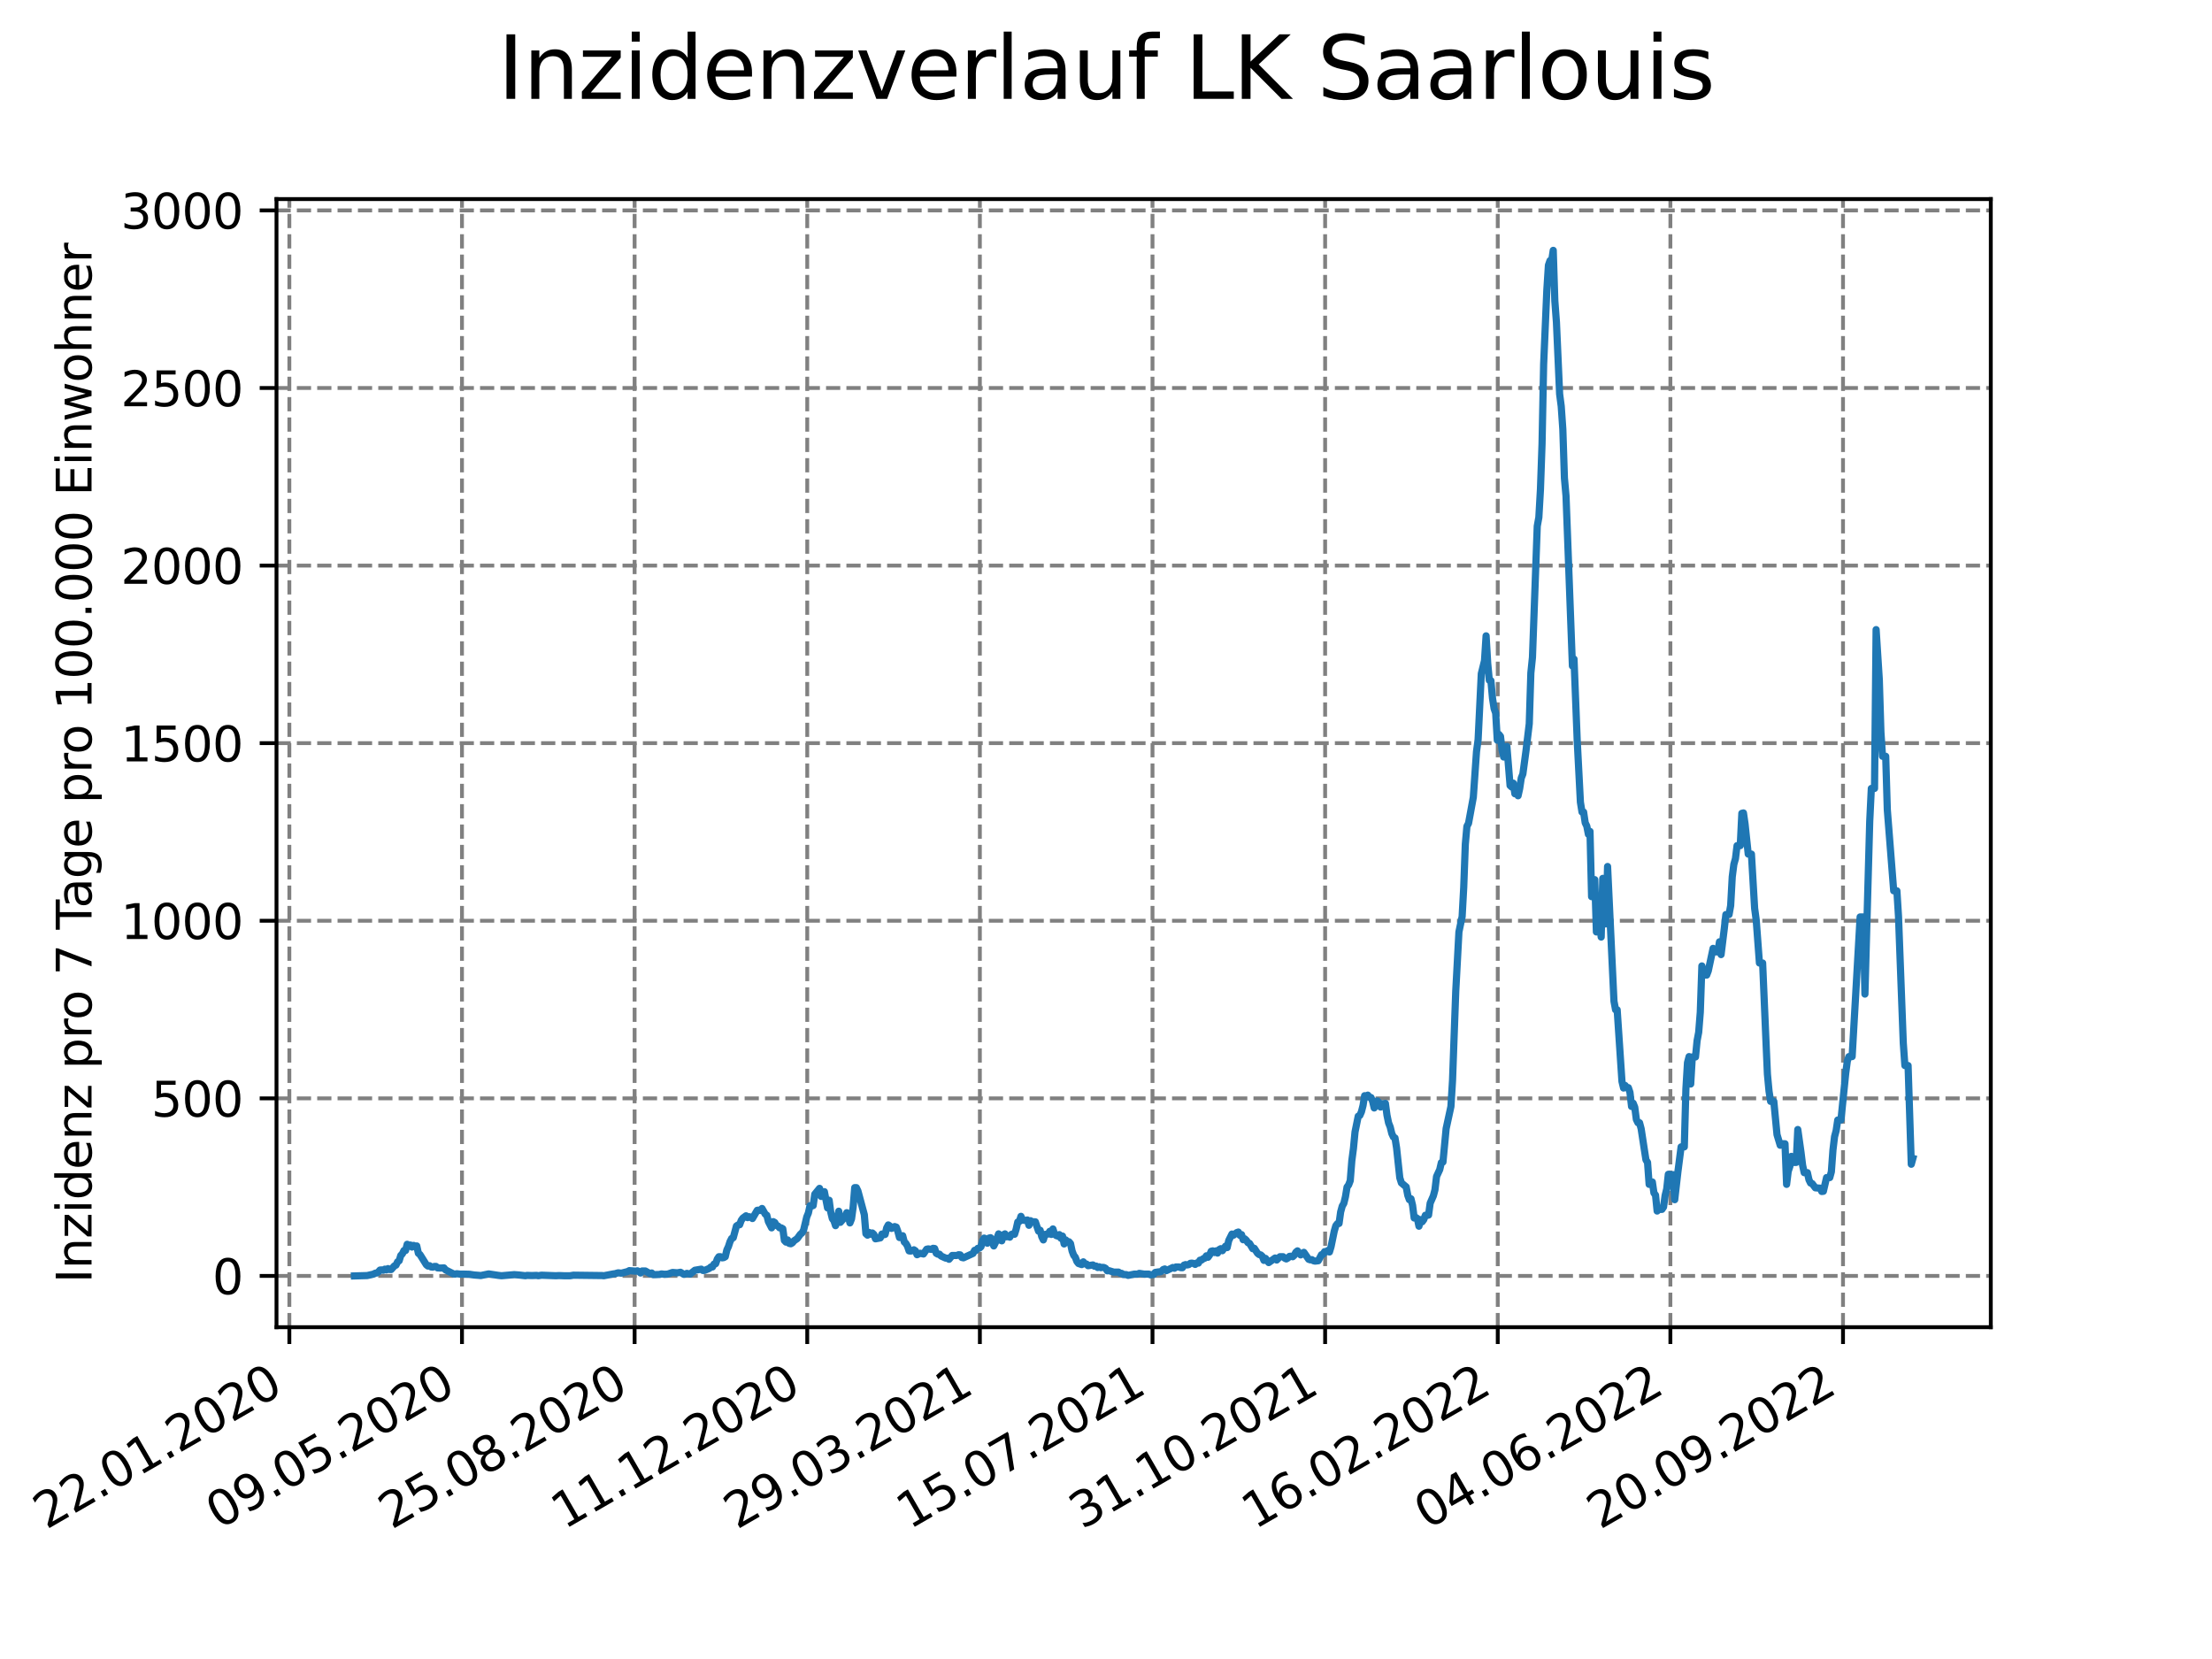 <?xml version="1.0" encoding="utf-8" standalone="no"?>
<!DOCTYPE svg PUBLIC "-//W3C//DTD SVG 1.1//EN"
  "http://www.w3.org/Graphics/SVG/1.1/DTD/svg11.dtd">
<svg xmlns:xlink="http://www.w3.org/1999/xlink" width="460.8pt" height="345.6pt" viewBox="0 0 460.8 345.6" xmlns="http://www.w3.org/2000/svg" version="1.1">
 <defs>
  <style type="text/css">*{stroke-linejoin: round; stroke-linecap: butt}</style>
 </defs>
 <g id="figure_1">
  <g id="patch_1">
   <path d="M 0 345.6 
L 460.8 345.6 
L 460.8 0 
L 0 0 
z
" style="fill: #ffffff"/>
  </g>
  <g id="axes_1">
   <g id="patch_2">
    <path d="M 57.6 276.48 
L 414.72 276.48 
L 414.72 41.472 
L 57.6 41.472 
z
" style="fill: #ffffff"/>
   </g>
   <g id="matplotlib.axis_1">
    <g id="xtick_1">
     <g id="line2d_1">
      <path d="M 60.278 276.48 
L 60.278 41.472 
" clip-path="url(#p8ee3d0b9d8)" style="fill: none; stroke-dasharray: 2.96,1.28; stroke-dashoffset: 0; stroke: #808080; stroke-width: 0.8"/>
     </g>
     <g id="line2d_2">
      <defs>
       <path id="mce46bec9c4" d="M 0 0 
L 0 3.5 
" style="stroke: #000000; stroke-width: 0.8"/>
      </defs>
      <g>
       <use xlink:href="#mce46bec9c4" x="60.278" y="276.48" style="stroke: #000000; stroke-width: 0.8"/>
      </g>
     </g>
     <g id="text_1">
      <!-- 22.01.2020 -->
      <g transform="translate(9.652 318.689) rotate(-30) scale(0.1 -0.1)">
       <defs>
        <path id="DejaVuSans-32" d="M 1228 531 
L 3431 531 
L 3431 0 
L 469 0 
L 469 531 
Q 828 903 1448 1529 
Q 2069 2156 2228 2338 
Q 2531 2678 2651 2914 
Q 2772 3150 2772 3378 
Q 2772 3750 2511 3984 
Q 2250 4219 1831 4219 
Q 1534 4219 1204 4116 
Q 875 4013 500 3803 
L 500 4441 
Q 881 4594 1212 4672 
Q 1544 4750 1819 4750 
Q 2544 4750 2975 4387 
Q 3406 4025 3406 3419 
Q 3406 3131 3298 2873 
Q 3191 2616 2906 2266 
Q 2828 2175 2409 1742 
Q 1991 1309 1228 531 
z
" transform="scale(0.016)"/>
        <path id="DejaVuSans-2e" d="M 684 794 
L 1344 794 
L 1344 0 
L 684 0 
L 684 794 
z
" transform="scale(0.016)"/>
        <path id="DejaVuSans-30" d="M 2034 4250 
Q 1547 4250 1301 3770 
Q 1056 3291 1056 2328 
Q 1056 1369 1301 889 
Q 1547 409 2034 409 
Q 2525 409 2770 889 
Q 3016 1369 3016 2328 
Q 3016 3291 2770 3770 
Q 2525 4250 2034 4250 
z
M 2034 4750 
Q 2819 4750 3233 4129 
Q 3647 3509 3647 2328 
Q 3647 1150 3233 529 
Q 2819 -91 2034 -91 
Q 1250 -91 836 529 
Q 422 1150 422 2328 
Q 422 3509 836 4129 
Q 1250 4750 2034 4750 
z
" transform="scale(0.016)"/>
        <path id="DejaVuSans-31" d="M 794 531 
L 1825 531 
L 1825 4091 
L 703 3866 
L 703 4441 
L 1819 4666 
L 2450 4666 
L 2450 531 
L 3481 531 
L 3481 0 
L 794 0 
L 794 531 
z
" transform="scale(0.016)"/>
       </defs>
       <use xlink:href="#DejaVuSans-32"/>
       <use xlink:href="#DejaVuSans-32" x="63.623"/>
       <use xlink:href="#DejaVuSans-2e" x="127.246"/>
       <use xlink:href="#DejaVuSans-30" x="159.033"/>
       <use xlink:href="#DejaVuSans-31" x="222.656"/>
       <use xlink:href="#DejaVuSans-2e" x="286.279"/>
       <use xlink:href="#DejaVuSans-32" x="318.066"/>
       <use xlink:href="#DejaVuSans-30" x="381.689"/>
       <use xlink:href="#DejaVuSans-32" x="445.312"/>
       <use xlink:href="#DejaVuSans-30" x="508.936"/>
      </g>
     </g>
    </g>
    <g id="xtick_2">
     <g id="line2d_3">
      <path d="M 96.239 276.48 
L 96.239 41.472 
" clip-path="url(#p8ee3d0b9d8)" style="fill: none; stroke-dasharray: 2.96,1.28; stroke-dashoffset: 0; stroke: #808080; stroke-width: 0.8"/>
     </g>
     <g id="line2d_4">
      <g>
       <use xlink:href="#mce46bec9c4" x="96.239" y="276.48" style="stroke: #000000; stroke-width: 0.8"/>
      </g>
     </g>
     <g id="text_2">
      <!-- 09.05.2020 -->
      <g transform="translate(45.614 318.689) rotate(-30) scale(0.1 -0.1)">
       <defs>
        <path id="DejaVuSans-39" d="M 703 97 
L 703 672 
Q 941 559 1184 500 
Q 1428 441 1663 441 
Q 2288 441 2617 861 
Q 2947 1281 2994 2138 
Q 2813 1869 2534 1725 
Q 2256 1581 1919 1581 
Q 1219 1581 811 2004 
Q 403 2428 403 3163 
Q 403 3881 828 4315 
Q 1253 4750 1959 4750 
Q 2769 4750 3195 4129 
Q 3622 3509 3622 2328 
Q 3622 1225 3098 567 
Q 2575 -91 1691 -91 
Q 1453 -91 1209 -44 
Q 966 3 703 97 
z
M 1959 2075 
Q 2384 2075 2632 2365 
Q 2881 2656 2881 3163 
Q 2881 3666 2632 3958 
Q 2384 4250 1959 4250 
Q 1534 4250 1286 3958 
Q 1038 3666 1038 3163 
Q 1038 2656 1286 2365 
Q 1534 2075 1959 2075 
z
" transform="scale(0.016)"/>
        <path id="DejaVuSans-35" d="M 691 4666 
L 3169 4666 
L 3169 4134 
L 1269 4134 
L 1269 2991 
Q 1406 3038 1543 3061 
Q 1681 3084 1819 3084 
Q 2600 3084 3056 2656 
Q 3513 2228 3513 1497 
Q 3513 744 3044 326 
Q 2575 -91 1722 -91 
Q 1428 -91 1123 -41 
Q 819 9 494 109 
L 494 744 
Q 775 591 1075 516 
Q 1375 441 1709 441 
Q 2250 441 2565 725 
Q 2881 1009 2881 1497 
Q 2881 1984 2565 2268 
Q 2250 2553 1709 2553 
Q 1456 2553 1204 2497 
Q 953 2441 691 2322 
L 691 4666 
z
" transform="scale(0.016)"/>
       </defs>
       <use xlink:href="#DejaVuSans-30"/>
       <use xlink:href="#DejaVuSans-39" x="63.623"/>
       <use xlink:href="#DejaVuSans-2e" x="127.246"/>
       <use xlink:href="#DejaVuSans-30" x="159.033"/>
       <use xlink:href="#DejaVuSans-35" x="222.656"/>
       <use xlink:href="#DejaVuSans-2e" x="286.279"/>
       <use xlink:href="#DejaVuSans-32" x="318.066"/>
       <use xlink:href="#DejaVuSans-30" x="381.689"/>
       <use xlink:href="#DejaVuSans-32" x="445.312"/>
       <use xlink:href="#DejaVuSans-30" x="508.936"/>
      </g>
     </g>
    </g>
    <g id="xtick_3">
     <g id="line2d_5">
      <path d="M 132.201 276.48 
L 132.201 41.472 
" clip-path="url(#p8ee3d0b9d8)" style="fill: none; stroke-dasharray: 2.96,1.28; stroke-dashoffset: 0; stroke: #808080; stroke-width: 0.8"/>
     </g>
     <g id="line2d_6">
      <g>
       <use xlink:href="#mce46bec9c4" x="132.201" y="276.48" style="stroke: #000000; stroke-width: 0.8"/>
      </g>
     </g>
     <g id="text_3">
      <!-- 25.08.2020 -->
      <g transform="translate(81.576 318.689) rotate(-30) scale(0.1 -0.1)">
       <defs>
        <path id="DejaVuSans-38" d="M 2034 2216 
Q 1584 2216 1326 1975 
Q 1069 1734 1069 1313 
Q 1069 891 1326 650 
Q 1584 409 2034 409 
Q 2484 409 2743 651 
Q 3003 894 3003 1313 
Q 3003 1734 2745 1975 
Q 2488 2216 2034 2216 
z
M 1403 2484 
Q 997 2584 770 2862 
Q 544 3141 544 3541 
Q 544 4100 942 4425 
Q 1341 4750 2034 4750 
Q 2731 4750 3128 4425 
Q 3525 4100 3525 3541 
Q 3525 3141 3298 2862 
Q 3072 2584 2669 2484 
Q 3125 2378 3379 2068 
Q 3634 1759 3634 1313 
Q 3634 634 3220 271 
Q 2806 -91 2034 -91 
Q 1263 -91 848 271 
Q 434 634 434 1313 
Q 434 1759 690 2068 
Q 947 2378 1403 2484 
z
M 1172 3481 
Q 1172 3119 1398 2916 
Q 1625 2713 2034 2713 
Q 2441 2713 2670 2916 
Q 2900 3119 2900 3481 
Q 2900 3844 2670 4047 
Q 2441 4250 2034 4250 
Q 1625 4250 1398 4047 
Q 1172 3844 1172 3481 
z
" transform="scale(0.016)"/>
       </defs>
       <use xlink:href="#DejaVuSans-32"/>
       <use xlink:href="#DejaVuSans-35" x="63.623"/>
       <use xlink:href="#DejaVuSans-2e" x="127.246"/>
       <use xlink:href="#DejaVuSans-30" x="159.033"/>
       <use xlink:href="#DejaVuSans-38" x="222.656"/>
       <use xlink:href="#DejaVuSans-2e" x="286.279"/>
       <use xlink:href="#DejaVuSans-32" x="318.066"/>
       <use xlink:href="#DejaVuSans-30" x="381.689"/>
       <use xlink:href="#DejaVuSans-32" x="445.312"/>
       <use xlink:href="#DejaVuSans-30" x="508.936"/>
      </g>
     </g>
    </g>
    <g id="xtick_4">
     <g id="line2d_7">
      <path d="M 168.163 276.48 
L 168.163 41.472 
" clip-path="url(#p8ee3d0b9d8)" style="fill: none; stroke-dasharray: 2.96,1.28; stroke-dashoffset: 0; stroke: #808080; stroke-width: 0.8"/>
     </g>
     <g id="line2d_8">
      <g>
       <use xlink:href="#mce46bec9c4" x="168.163" y="276.48" style="stroke: #000000; stroke-width: 0.8"/>
      </g>
     </g>
     <g id="text_4">
      <!-- 11.12.2020 -->
      <g transform="translate(117.538 318.689) rotate(-30) scale(0.1 -0.1)">
       <use xlink:href="#DejaVuSans-31"/>
       <use xlink:href="#DejaVuSans-31" x="63.623"/>
       <use xlink:href="#DejaVuSans-2e" x="127.246"/>
       <use xlink:href="#DejaVuSans-31" x="159.033"/>
       <use xlink:href="#DejaVuSans-32" x="222.656"/>
       <use xlink:href="#DejaVuSans-2e" x="286.279"/>
       <use xlink:href="#DejaVuSans-32" x="318.066"/>
       <use xlink:href="#DejaVuSans-30" x="381.689"/>
       <use xlink:href="#DejaVuSans-32" x="445.312"/>
       <use xlink:href="#DejaVuSans-30" x="508.936"/>
      </g>
     </g>
    </g>
    <g id="xtick_5">
     <g id="line2d_9">
      <path d="M 204.125 276.48 
L 204.125 41.472 
" clip-path="url(#p8ee3d0b9d8)" style="fill: none; stroke-dasharray: 2.96,1.28; stroke-dashoffset: 0; stroke: #808080; stroke-width: 0.8"/>
     </g>
     <g id="line2d_10">
      <g>
       <use xlink:href="#mce46bec9c4" x="204.125" y="276.48" style="stroke: #000000; stroke-width: 0.8"/>
      </g>
     </g>
     <g id="text_5">
      <!-- 29.03.2021 -->
      <g transform="translate(153.499 318.689) rotate(-30) scale(0.1 -0.1)">
       <defs>
        <path id="DejaVuSans-33" d="M 2597 2516 
Q 3050 2419 3304 2112 
Q 3559 1806 3559 1356 
Q 3559 666 3084 287 
Q 2609 -91 1734 -91 
Q 1441 -91 1130 -33 
Q 819 25 488 141 
L 488 750 
Q 750 597 1062 519 
Q 1375 441 1716 441 
Q 2309 441 2620 675 
Q 2931 909 2931 1356 
Q 2931 1769 2642 2001 
Q 2353 2234 1838 2234 
L 1294 2234 
L 1294 2753 
L 1863 2753 
Q 2328 2753 2575 2939 
Q 2822 3125 2822 3475 
Q 2822 3834 2567 4026 
Q 2313 4219 1838 4219 
Q 1578 4219 1281 4162 
Q 984 4106 628 3988 
L 628 4550 
Q 988 4650 1302 4700 
Q 1616 4750 1894 4750 
Q 2613 4750 3031 4423 
Q 3450 4097 3450 3541 
Q 3450 3153 3228 2886 
Q 3006 2619 2597 2516 
z
" transform="scale(0.016)"/>
       </defs>
       <use xlink:href="#DejaVuSans-32"/>
       <use xlink:href="#DejaVuSans-39" x="63.623"/>
       <use xlink:href="#DejaVuSans-2e" x="127.246"/>
       <use xlink:href="#DejaVuSans-30" x="159.033"/>
       <use xlink:href="#DejaVuSans-33" x="222.656"/>
       <use xlink:href="#DejaVuSans-2e" x="286.279"/>
       <use xlink:href="#DejaVuSans-32" x="318.066"/>
       <use xlink:href="#DejaVuSans-30" x="381.689"/>
       <use xlink:href="#DejaVuSans-32" x="445.312"/>
       <use xlink:href="#DejaVuSans-31" x="508.936"/>
      </g>
     </g>
    </g>
    <g id="xtick_6">
     <g id="line2d_11">
      <path d="M 240.086 276.48 
L 240.086 41.472 
" clip-path="url(#p8ee3d0b9d8)" style="fill: none; stroke-dasharray: 2.96,1.28; stroke-dashoffset: 0; stroke: #808080; stroke-width: 0.8"/>
     </g>
     <g id="line2d_12">
      <g>
       <use xlink:href="#mce46bec9c4" x="240.086" y="276.48" style="stroke: #000000; stroke-width: 0.8"/>
      </g>
     </g>
     <g id="text_6">
      <!-- 15.07.2021 -->
      <g transform="translate(189.461 318.689) rotate(-30) scale(0.1 -0.1)">
       <defs>
        <path id="DejaVuSans-37" d="M 525 4666 
L 3525 4666 
L 3525 4397 
L 1831 0 
L 1172 0 
L 2766 4134 
L 525 4134 
L 525 4666 
z
" transform="scale(0.016)"/>
       </defs>
       <use xlink:href="#DejaVuSans-31"/>
       <use xlink:href="#DejaVuSans-35" x="63.623"/>
       <use xlink:href="#DejaVuSans-2e" x="127.246"/>
       <use xlink:href="#DejaVuSans-30" x="159.033"/>
       <use xlink:href="#DejaVuSans-37" x="222.656"/>
       <use xlink:href="#DejaVuSans-2e" x="286.279"/>
       <use xlink:href="#DejaVuSans-32" x="318.066"/>
       <use xlink:href="#DejaVuSans-30" x="381.689"/>
       <use xlink:href="#DejaVuSans-32" x="445.312"/>
       <use xlink:href="#DejaVuSans-31" x="508.936"/>
      </g>
     </g>
    </g>
    <g id="xtick_7">
     <g id="line2d_13">
      <path d="M 276.048 276.48 
L 276.048 41.472 
" clip-path="url(#p8ee3d0b9d8)" style="fill: none; stroke-dasharray: 2.96,1.28; stroke-dashoffset: 0; stroke: #808080; stroke-width: 0.8"/>
     </g>
     <g id="line2d_14">
      <g>
       <use xlink:href="#mce46bec9c4" x="276.048" y="276.48" style="stroke: #000000; stroke-width: 0.8"/>
      </g>
     </g>
     <g id="text_7">
      <!-- 31.10.2021 -->
      <g transform="translate(225.423 318.689) rotate(-30) scale(0.1 -0.1)">
       <use xlink:href="#DejaVuSans-33"/>
       <use xlink:href="#DejaVuSans-31" x="63.623"/>
       <use xlink:href="#DejaVuSans-2e" x="127.246"/>
       <use xlink:href="#DejaVuSans-31" x="159.033"/>
       <use xlink:href="#DejaVuSans-30" x="222.656"/>
       <use xlink:href="#DejaVuSans-2e" x="286.279"/>
       <use xlink:href="#DejaVuSans-32" x="318.066"/>
       <use xlink:href="#DejaVuSans-30" x="381.689"/>
       <use xlink:href="#DejaVuSans-32" x="445.312"/>
       <use xlink:href="#DejaVuSans-31" x="508.936"/>
      </g>
     </g>
    </g>
    <g id="xtick_8">
     <g id="line2d_15">
      <path d="M 312.01 276.48 
L 312.01 41.472 
" clip-path="url(#p8ee3d0b9d8)" style="fill: none; stroke-dasharray: 2.96,1.28; stroke-dashoffset: 0; stroke: #808080; stroke-width: 0.8"/>
     </g>
     <g id="line2d_16">
      <g>
       <use xlink:href="#mce46bec9c4" x="312.01" y="276.48" style="stroke: #000000; stroke-width: 0.8"/>
      </g>
     </g>
     <g id="text_8">
      <!-- 16.02.2022 -->
      <g transform="translate(261.385 318.689) rotate(-30) scale(0.1 -0.1)">
       <defs>
        <path id="DejaVuSans-36" d="M 2113 2584 
Q 1688 2584 1439 2293 
Q 1191 2003 1191 1497 
Q 1191 994 1439 701 
Q 1688 409 2113 409 
Q 2538 409 2786 701 
Q 3034 994 3034 1497 
Q 3034 2003 2786 2293 
Q 2538 2584 2113 2584 
z
M 3366 4563 
L 3366 3988 
Q 3128 4100 2886 4159 
Q 2644 4219 2406 4219 
Q 1781 4219 1451 3797 
Q 1122 3375 1075 2522 
Q 1259 2794 1537 2939 
Q 1816 3084 2150 3084 
Q 2853 3084 3261 2657 
Q 3669 2231 3669 1497 
Q 3669 778 3244 343 
Q 2819 -91 2113 -91 
Q 1303 -91 875 529 
Q 447 1150 447 2328 
Q 447 3434 972 4092 
Q 1497 4750 2381 4750 
Q 2619 4750 2861 4703 
Q 3103 4656 3366 4563 
z
" transform="scale(0.016)"/>
       </defs>
       <use xlink:href="#DejaVuSans-31"/>
       <use xlink:href="#DejaVuSans-36" x="63.623"/>
       <use xlink:href="#DejaVuSans-2e" x="127.246"/>
       <use xlink:href="#DejaVuSans-30" x="159.033"/>
       <use xlink:href="#DejaVuSans-32" x="222.656"/>
       <use xlink:href="#DejaVuSans-2e" x="286.279"/>
       <use xlink:href="#DejaVuSans-32" x="318.066"/>
       <use xlink:href="#DejaVuSans-30" x="381.689"/>
       <use xlink:href="#DejaVuSans-32" x="445.312"/>
       <use xlink:href="#DejaVuSans-32" x="508.936"/>
      </g>
     </g>
    </g>
    <g id="xtick_9">
     <g id="line2d_17">
      <path d="M 347.972 276.48 
L 347.972 41.472 
" clip-path="url(#p8ee3d0b9d8)" style="fill: none; stroke-dasharray: 2.96,1.28; stroke-dashoffset: 0; stroke: #808080; stroke-width: 0.8"/>
     </g>
     <g id="line2d_18">
      <g>
       <use xlink:href="#mce46bec9c4" x="347.972" y="276.48" style="stroke: #000000; stroke-width: 0.8"/>
      </g>
     </g>
     <g id="text_9">
      <!-- 04.06.2022 -->
      <g transform="translate(297.346 318.689) rotate(-30) scale(0.1 -0.1)">
       <defs>
        <path id="DejaVuSans-34" d="M 2419 4116 
L 825 1625 
L 2419 1625 
L 2419 4116 
z
M 2253 4666 
L 3047 4666 
L 3047 1625 
L 3713 1625 
L 3713 1100 
L 3047 1100 
L 3047 0 
L 2419 0 
L 2419 1100 
L 313 1100 
L 313 1709 
L 2253 4666 
z
" transform="scale(0.016)"/>
       </defs>
       <use xlink:href="#DejaVuSans-30"/>
       <use xlink:href="#DejaVuSans-34" x="63.623"/>
       <use xlink:href="#DejaVuSans-2e" x="127.246"/>
       <use xlink:href="#DejaVuSans-30" x="159.033"/>
       <use xlink:href="#DejaVuSans-36" x="222.656"/>
       <use xlink:href="#DejaVuSans-2e" x="286.279"/>
       <use xlink:href="#DejaVuSans-32" x="318.066"/>
       <use xlink:href="#DejaVuSans-30" x="381.689"/>
       <use xlink:href="#DejaVuSans-32" x="445.312"/>
       <use xlink:href="#DejaVuSans-32" x="508.936"/>
      </g>
     </g>
    </g>
    <g id="xtick_10">
     <g id="line2d_19">
      <path d="M 383.933 276.48 
L 383.933 41.472 
" clip-path="url(#p8ee3d0b9d8)" style="fill: none; stroke-dasharray: 2.96,1.28; stroke-dashoffset: 0; stroke: #808080; stroke-width: 0.8"/>
     </g>
     <g id="line2d_20">
      <g>
       <use xlink:href="#mce46bec9c4" x="383.933" y="276.48" style="stroke: #000000; stroke-width: 0.8"/>
      </g>
     </g>
     <g id="text_10">
      <!-- 20.09.2022 -->
      <g transform="translate(333.308 318.689) rotate(-30) scale(0.1 -0.1)">
       <use xlink:href="#DejaVuSans-32"/>
       <use xlink:href="#DejaVuSans-30" x="63.623"/>
       <use xlink:href="#DejaVuSans-2e" x="127.246"/>
       <use xlink:href="#DejaVuSans-30" x="159.033"/>
       <use xlink:href="#DejaVuSans-39" x="222.656"/>
       <use xlink:href="#DejaVuSans-2e" x="286.279"/>
       <use xlink:href="#DejaVuSans-32" x="318.066"/>
       <use xlink:href="#DejaVuSans-30" x="381.689"/>
       <use xlink:href="#DejaVuSans-32" x="445.312"/>
       <use xlink:href="#DejaVuSans-32" x="508.936"/>
      </g>
     </g>
    </g>
   </g>
   <g id="matplotlib.axis_2">
    <g id="ytick_1">
     <g id="line2d_21">
      <path d="M 57.6 265.798 
L 414.72 265.798 
" clip-path="url(#p8ee3d0b9d8)" style="fill: none; stroke-dasharray: 2.96,1.28; stroke-dashoffset: 0; stroke: #808080; stroke-width: 0.8"/>
     </g>
     <g id="line2d_22">
      <defs>
       <path id="md1591d7a58" d="M 0 0 
L -3.5 0 
" style="stroke: #000000; stroke-width: 0.8"/>
      </defs>
      <g>
       <use xlink:href="#md1591d7a58" x="57.6" y="265.798" style="stroke: #000000; stroke-width: 0.8"/>
      </g>
     </g>
     <g id="text_11">
      <!-- 0 -->
      <g transform="translate(44.237 269.597) scale(0.1 -0.1)">
       <use xlink:href="#DejaVuSans-30"/>
      </g>
     </g>
    </g>
    <g id="ytick_2">
     <g id="line2d_23">
      <path d="M 57.6 228.804 
L 414.72 228.804 
" clip-path="url(#p8ee3d0b9d8)" style="fill: none; stroke-dasharray: 2.96,1.28; stroke-dashoffset: 0; stroke: #808080; stroke-width: 0.8"/>
     </g>
     <g id="line2d_24">
      <g>
       <use xlink:href="#md1591d7a58" x="57.6" y="228.804" style="stroke: #000000; stroke-width: 0.8"/>
      </g>
     </g>
     <g id="text_12">
      <!-- 500 -->
      <g transform="translate(31.512 232.603) scale(0.1 -0.1)">
       <use xlink:href="#DejaVuSans-35"/>
       <use xlink:href="#DejaVuSans-30" x="63.623"/>
       <use xlink:href="#DejaVuSans-30" x="127.246"/>
      </g>
     </g>
    </g>
    <g id="ytick_3">
     <g id="line2d_25">
      <path d="M 57.6 191.809 
L 414.72 191.809 
" clip-path="url(#p8ee3d0b9d8)" style="fill: none; stroke-dasharray: 2.96,1.28; stroke-dashoffset: 0; stroke: #808080; stroke-width: 0.8"/>
     </g>
     <g id="line2d_26">
      <g>
       <use xlink:href="#md1591d7a58" x="57.6" y="191.809" style="stroke: #000000; stroke-width: 0.8"/>
      </g>
     </g>
     <g id="text_13">
      <!-- 1000 -->
      <g transform="translate(25.15 195.608) scale(0.1 -0.1)">
       <use xlink:href="#DejaVuSans-31"/>
       <use xlink:href="#DejaVuSans-30" x="63.623"/>
       <use xlink:href="#DejaVuSans-30" x="127.246"/>
       <use xlink:href="#DejaVuSans-30" x="190.869"/>
      </g>
     </g>
    </g>
    <g id="ytick_4">
     <g id="line2d_27">
      <path d="M 57.6 154.815 
L 414.72 154.815 
" clip-path="url(#p8ee3d0b9d8)" style="fill: none; stroke-dasharray: 2.96,1.28; stroke-dashoffset: 0; stroke: #808080; stroke-width: 0.8"/>
     </g>
     <g id="line2d_28">
      <g>
       <use xlink:href="#md1591d7a58" x="57.6" y="154.815" style="stroke: #000000; stroke-width: 0.8"/>
      </g>
     </g>
     <g id="text_14">
      <!-- 1500 -->
      <g transform="translate(25.15 158.614) scale(0.1 -0.1)">
       <use xlink:href="#DejaVuSans-31"/>
       <use xlink:href="#DejaVuSans-35" x="63.623"/>
       <use xlink:href="#DejaVuSans-30" x="127.246"/>
       <use xlink:href="#DejaVuSans-30" x="190.869"/>
      </g>
     </g>
    </g>
    <g id="ytick_5">
     <g id="line2d_29">
      <path d="M 57.6 117.821 
L 414.72 117.821 
" clip-path="url(#p8ee3d0b9d8)" style="fill: none; stroke-dasharray: 2.96,1.28; stroke-dashoffset: 0; stroke: #808080; stroke-width: 0.8"/>
     </g>
     <g id="line2d_30">
      <g>
       <use xlink:href="#md1591d7a58" x="57.6" y="117.821" style="stroke: #000000; stroke-width: 0.8"/>
      </g>
     </g>
     <g id="text_15">
      <!-- 2000 -->
      <g transform="translate(25.15 121.62) scale(0.1 -0.1)">
       <use xlink:href="#DejaVuSans-32"/>
       <use xlink:href="#DejaVuSans-30" x="63.623"/>
       <use xlink:href="#DejaVuSans-30" x="127.246"/>
       <use xlink:href="#DejaVuSans-30" x="190.869"/>
      </g>
     </g>
    </g>
    <g id="ytick_6">
     <g id="line2d_31">
      <path d="M 57.6 80.826 
L 414.72 80.826 
" clip-path="url(#p8ee3d0b9d8)" style="fill: none; stroke-dasharray: 2.96,1.28; stroke-dashoffset: 0; stroke: #808080; stroke-width: 0.8"/>
     </g>
     <g id="line2d_32">
      <g>
       <use xlink:href="#md1591d7a58" x="57.6" y="80.826" style="stroke: #000000; stroke-width: 0.8"/>
      </g>
     </g>
     <g id="text_16">
      <!-- 2500 -->
      <g transform="translate(25.15 84.625) scale(0.1 -0.1)">
       <use xlink:href="#DejaVuSans-32"/>
       <use xlink:href="#DejaVuSans-35" x="63.623"/>
       <use xlink:href="#DejaVuSans-30" x="127.246"/>
       <use xlink:href="#DejaVuSans-30" x="190.869"/>
      </g>
     </g>
    </g>
    <g id="ytick_7">
     <g id="line2d_33">
      <path d="M 57.6 43.832 
L 414.72 43.832 
" clip-path="url(#p8ee3d0b9d8)" style="fill: none; stroke-dasharray: 2.96,1.28; stroke-dashoffset: 0; stroke: #808080; stroke-width: 0.8"/>
     </g>
     <g id="line2d_34">
      <g>
       <use xlink:href="#md1591d7a58" x="57.6" y="43.832" style="stroke: #000000; stroke-width: 0.8"/>
      </g>
     </g>
     <g id="text_17">
      <!-- 3000 -->
      <g transform="translate(25.15 47.631) scale(0.1 -0.1)">
       <use xlink:href="#DejaVuSans-33"/>
       <use xlink:href="#DejaVuSans-30" x="63.623"/>
       <use xlink:href="#DejaVuSans-30" x="127.246"/>
       <use xlink:href="#DejaVuSans-30" x="190.869"/>
      </g>
     </g>
    </g>
    <g id="text_18">
     <!-- Inzidenz pro 7 Tage pro 100.000 Einwohner -->
     <g transform="translate(19.07 267.301) rotate(-90) scale(0.1 -0.1)">
      <defs>
       <path id="DejaVuSans-49" d="M 628 4666 
L 1259 4666 
L 1259 0 
L 628 0 
L 628 4666 
z
" transform="scale(0.016)"/>
       <path id="DejaVuSans-6e" d="M 3513 2113 
L 3513 0 
L 2938 0 
L 2938 2094 
Q 2938 2591 2744 2837 
Q 2550 3084 2163 3084 
Q 1697 3084 1428 2787 
Q 1159 2491 1159 1978 
L 1159 0 
L 581 0 
L 581 3500 
L 1159 3500 
L 1159 2956 
Q 1366 3272 1645 3428 
Q 1925 3584 2291 3584 
Q 2894 3584 3203 3211 
Q 3513 2838 3513 2113 
z
" transform="scale(0.016)"/>
       <path id="DejaVuSans-7a" d="M 353 3500 
L 3084 3500 
L 3084 2975 
L 922 459 
L 3084 459 
L 3084 0 
L 275 0 
L 275 525 
L 2438 3041 
L 353 3041 
L 353 3500 
z
" transform="scale(0.016)"/>
       <path id="DejaVuSans-69" d="M 603 3500 
L 1178 3500 
L 1178 0 
L 603 0 
L 603 3500 
z
M 603 4863 
L 1178 4863 
L 1178 4134 
L 603 4134 
L 603 4863 
z
" transform="scale(0.016)"/>
       <path id="DejaVuSans-64" d="M 2906 2969 
L 2906 4863 
L 3481 4863 
L 3481 0 
L 2906 0 
L 2906 525 
Q 2725 213 2448 61 
Q 2172 -91 1784 -91 
Q 1150 -91 751 415 
Q 353 922 353 1747 
Q 353 2572 751 3078 
Q 1150 3584 1784 3584 
Q 2172 3584 2448 3432 
Q 2725 3281 2906 2969 
z
M 947 1747 
Q 947 1113 1208 752 
Q 1469 391 1925 391 
Q 2381 391 2643 752 
Q 2906 1113 2906 1747 
Q 2906 2381 2643 2742 
Q 2381 3103 1925 3103 
Q 1469 3103 1208 2742 
Q 947 2381 947 1747 
z
" transform="scale(0.016)"/>
       <path id="DejaVuSans-65" d="M 3597 1894 
L 3597 1613 
L 953 1613 
Q 991 1019 1311 708 
Q 1631 397 2203 397 
Q 2534 397 2845 478 
Q 3156 559 3463 722 
L 3463 178 
Q 3153 47 2828 -22 
Q 2503 -91 2169 -91 
Q 1331 -91 842 396 
Q 353 884 353 1716 
Q 353 2575 817 3079 
Q 1281 3584 2069 3584 
Q 2775 3584 3186 3129 
Q 3597 2675 3597 1894 
z
M 3022 2063 
Q 3016 2534 2758 2815 
Q 2500 3097 2075 3097 
Q 1594 3097 1305 2825 
Q 1016 2553 972 2059 
L 3022 2063 
z
" transform="scale(0.016)"/>
       <path id="DejaVuSans-20" transform="scale(0.016)"/>
       <path id="DejaVuSans-70" d="M 1159 525 
L 1159 -1331 
L 581 -1331 
L 581 3500 
L 1159 3500 
L 1159 2969 
Q 1341 3281 1617 3432 
Q 1894 3584 2278 3584 
Q 2916 3584 3314 3078 
Q 3713 2572 3713 1747 
Q 3713 922 3314 415 
Q 2916 -91 2278 -91 
Q 1894 -91 1617 61 
Q 1341 213 1159 525 
z
M 3116 1747 
Q 3116 2381 2855 2742 
Q 2594 3103 2138 3103 
Q 1681 3103 1420 2742 
Q 1159 2381 1159 1747 
Q 1159 1113 1420 752 
Q 1681 391 2138 391 
Q 2594 391 2855 752 
Q 3116 1113 3116 1747 
z
" transform="scale(0.016)"/>
       <path id="DejaVuSans-72" d="M 2631 2963 
Q 2534 3019 2420 3045 
Q 2306 3072 2169 3072 
Q 1681 3072 1420 2755 
Q 1159 2438 1159 1844 
L 1159 0 
L 581 0 
L 581 3500 
L 1159 3500 
L 1159 2956 
Q 1341 3275 1631 3429 
Q 1922 3584 2338 3584 
Q 2397 3584 2469 3576 
Q 2541 3569 2628 3553 
L 2631 2963 
z
" transform="scale(0.016)"/>
       <path id="DejaVuSans-6f" d="M 1959 3097 
Q 1497 3097 1228 2736 
Q 959 2375 959 1747 
Q 959 1119 1226 758 
Q 1494 397 1959 397 
Q 2419 397 2687 759 
Q 2956 1122 2956 1747 
Q 2956 2369 2687 2733 
Q 2419 3097 1959 3097 
z
M 1959 3584 
Q 2709 3584 3137 3096 
Q 3566 2609 3566 1747 
Q 3566 888 3137 398 
Q 2709 -91 1959 -91 
Q 1206 -91 779 398 
Q 353 888 353 1747 
Q 353 2609 779 3096 
Q 1206 3584 1959 3584 
z
" transform="scale(0.016)"/>
       <path id="DejaVuSans-54" d="M -19 4666 
L 3928 4666 
L 3928 4134 
L 2272 4134 
L 2272 0 
L 1638 0 
L 1638 4134 
L -19 4134 
L -19 4666 
z
" transform="scale(0.016)"/>
       <path id="DejaVuSans-61" d="M 2194 1759 
Q 1497 1759 1228 1600 
Q 959 1441 959 1056 
Q 959 750 1161 570 
Q 1363 391 1709 391 
Q 2188 391 2477 730 
Q 2766 1069 2766 1631 
L 2766 1759 
L 2194 1759 
z
M 3341 1997 
L 3341 0 
L 2766 0 
L 2766 531 
Q 2569 213 2275 61 
Q 1981 -91 1556 -91 
Q 1019 -91 701 211 
Q 384 513 384 1019 
Q 384 1609 779 1909 
Q 1175 2209 1959 2209 
L 2766 2209 
L 2766 2266 
Q 2766 2663 2505 2880 
Q 2244 3097 1772 3097 
Q 1472 3097 1187 3025 
Q 903 2953 641 2809 
L 641 3341 
Q 956 3463 1253 3523 
Q 1550 3584 1831 3584 
Q 2591 3584 2966 3190 
Q 3341 2797 3341 1997 
z
" transform="scale(0.016)"/>
       <path id="DejaVuSans-67" d="M 2906 1791 
Q 2906 2416 2648 2759 
Q 2391 3103 1925 3103 
Q 1463 3103 1205 2759 
Q 947 2416 947 1791 
Q 947 1169 1205 825 
Q 1463 481 1925 481 
Q 2391 481 2648 825 
Q 2906 1169 2906 1791 
z
M 3481 434 
Q 3481 -459 3084 -895 
Q 2688 -1331 1869 -1331 
Q 1566 -1331 1297 -1286 
Q 1028 -1241 775 -1147 
L 775 -588 
Q 1028 -725 1275 -790 
Q 1522 -856 1778 -856 
Q 2344 -856 2625 -561 
Q 2906 -266 2906 331 
L 2906 616 
Q 2728 306 2450 153 
Q 2172 0 1784 0 
Q 1141 0 747 490 
Q 353 981 353 1791 
Q 353 2603 747 3093 
Q 1141 3584 1784 3584 
Q 2172 3584 2450 3431 
Q 2728 3278 2906 2969 
L 2906 3500 
L 3481 3500 
L 3481 434 
z
" transform="scale(0.016)"/>
       <path id="DejaVuSans-45" d="M 628 4666 
L 3578 4666 
L 3578 4134 
L 1259 4134 
L 1259 2753 
L 3481 2753 
L 3481 2222 
L 1259 2222 
L 1259 531 
L 3634 531 
L 3634 0 
L 628 0 
L 628 4666 
z
" transform="scale(0.016)"/>
       <path id="DejaVuSans-77" d="M 269 3500 
L 844 3500 
L 1563 769 
L 2278 3500 
L 2956 3500 
L 3675 769 
L 4391 3500 
L 4966 3500 
L 4050 0 
L 3372 0 
L 2619 2869 
L 1863 0 
L 1184 0 
L 269 3500 
z
" transform="scale(0.016)"/>
       <path id="DejaVuSans-68" d="M 3513 2113 
L 3513 0 
L 2938 0 
L 2938 2094 
Q 2938 2591 2744 2837 
Q 2550 3084 2163 3084 
Q 1697 3084 1428 2787 
Q 1159 2491 1159 1978 
L 1159 0 
L 581 0 
L 581 4863 
L 1159 4863 
L 1159 2956 
Q 1366 3272 1645 3428 
Q 1925 3584 2291 3584 
Q 2894 3584 3203 3211 
Q 3513 2838 3513 2113 
z
" transform="scale(0.016)"/>
      </defs>
      <use xlink:href="#DejaVuSans-49"/>
      <use xlink:href="#DejaVuSans-6e" x="29.492"/>
      <use xlink:href="#DejaVuSans-7a" x="92.871"/>
      <use xlink:href="#DejaVuSans-69" x="145.361"/>
      <use xlink:href="#DejaVuSans-64" x="173.145"/>
      <use xlink:href="#DejaVuSans-65" x="236.621"/>
      <use xlink:href="#DejaVuSans-6e" x="298.145"/>
      <use xlink:href="#DejaVuSans-7a" x="361.523"/>
      <use xlink:href="#DejaVuSans-20" x="414.014"/>
      <use xlink:href="#DejaVuSans-70" x="445.801"/>
      <use xlink:href="#DejaVuSans-72" x="509.277"/>
      <use xlink:href="#DejaVuSans-6f" x="548.141"/>
      <use xlink:href="#DejaVuSans-20" x="609.322"/>
      <use xlink:href="#DejaVuSans-37" x="641.109"/>
      <use xlink:href="#DejaVuSans-20" x="704.732"/>
      <use xlink:href="#DejaVuSans-54" x="736.52"/>
      <use xlink:href="#DejaVuSans-61" x="781.104"/>
      <use xlink:href="#DejaVuSans-67" x="842.383"/>
      <use xlink:href="#DejaVuSans-65" x="905.859"/>
      <use xlink:href="#DejaVuSans-20" x="967.383"/>
      <use xlink:href="#DejaVuSans-70" x="999.17"/>
      <use xlink:href="#DejaVuSans-72" x="1062.646"/>
      <use xlink:href="#DejaVuSans-6f" x="1101.51"/>
      <use xlink:href="#DejaVuSans-20" x="1162.691"/>
      <use xlink:href="#DejaVuSans-31" x="1194.479"/>
      <use xlink:href="#DejaVuSans-30" x="1258.102"/>
      <use xlink:href="#DejaVuSans-30" x="1321.725"/>
      <use xlink:href="#DejaVuSans-2e" x="1385.348"/>
      <use xlink:href="#DejaVuSans-30" x="1417.135"/>
      <use xlink:href="#DejaVuSans-30" x="1480.758"/>
      <use xlink:href="#DejaVuSans-30" x="1544.381"/>
      <use xlink:href="#DejaVuSans-20" x="1608.004"/>
      <use xlink:href="#DejaVuSans-45" x="1639.791"/>
      <use xlink:href="#DejaVuSans-69" x="1702.975"/>
      <use xlink:href="#DejaVuSans-6e" x="1730.758"/>
      <use xlink:href="#DejaVuSans-77" x="1794.137"/>
      <use xlink:href="#DejaVuSans-6f" x="1875.924"/>
      <use xlink:href="#DejaVuSans-68" x="1937.105"/>
      <use xlink:href="#DejaVuSans-6e" x="2000.484"/>
      <use xlink:href="#DejaVuSans-65" x="2063.863"/>
      <use xlink:href="#DejaVuSans-72" x="2125.387"/>
     </g>
    </g>
   </g>
   <g id="line2d_35">
    <path d="M 73.833 265.798 
L 76.497 265.722 
L 77.828 265.417 
L 78.161 265.227 
L 78.494 265.189 
L 78.827 264.96 
L 79.16 264.579 
L 79.493 264.541 
L 79.826 264.617 
L 80.159 264.389 
L 80.492 264.541 
L 80.825 264.275 
L 81.158 264.465 
L 81.491 264.465 
L 82.157 263.704 
L 82.49 263.551 
L 82.823 262.866 
L 83.156 262.638 
L 83.489 261.533 
L 83.822 261.191 
L 84.155 260.505 
L 84.488 260.505 
L 84.821 259.211 
L 85.154 259.401 
L 85.487 259.363 
L 85.82 259.782 
L 86.153 259.439 
L 86.486 259.591 
L 86.819 259.553 
L 87.152 261.076 
L 87.485 261.343 
L 88.817 263.475 
L 89.15 263.742 
L 89.483 263.666 
L 89.816 263.932 
L 90.149 263.97 
L 90.482 263.818 
L 90.815 263.818 
L 91.148 264.122 
L 91.814 264.161 
L 92.48 264.122 
L 92.813 264.541 
L 94.477 265.379 
L 94.81 265.417 
L 95.143 265.341 
L 95.809 265.417 
L 96.475 265.417 
L 97.807 265.455 
L 98.806 265.607 
L 99.805 265.684 
L 100.138 265.722 
L 101.803 265.379 
L 103.801 265.684 
L 104.467 265.76 
L 107.131 265.531 
L 108.13 265.607 
L 109.461 265.76 
L 109.794 265.684 
L 110.793 265.722 
L 111.792 265.684 
L 112.125 265.76 
L 112.791 265.646 
L 114.789 265.722 
L 115.788 265.76 
L 116.454 265.722 
L 117.453 265.76 
L 118.785 265.76 
L 119.451 265.646 
L 125.444 265.722 
L 125.777 265.76 
L 127.775 265.379 
L 128.108 265.341 
L 128.774 265.151 
L 129.44 265.227 
L 130.772 264.884 
L 131.105 264.694 
L 132.437 264.808 
L 132.77 264.732 
L 133.103 264.884 
L 133.436 265.189 
L 133.769 264.77 
L 134.435 264.77 
L 135.434 265.341 
L 135.767 265.189 
L 136.1 265.531 
L 137.432 265.493 
L 137.765 265.379 
L 138.431 265.455 
L 139.097 265.417 
L 139.763 265.189 
L 140.096 265.074 
L 141.094 265.151 
L 141.76 265.036 
L 142.426 265.455 
L 142.759 265.417 
L 143.092 265.265 
L 143.758 265.417 
L 144.757 264.617 
L 146.089 264.389 
L 146.422 264.656 
L 146.755 264.656 
L 147.754 264.237 
L 148.087 263.932 
L 148.42 263.932 
L 148.753 263.323 
L 149.086 263.247 
L 149.419 262.295 
L 149.752 261.8 
L 150.085 261.8 
L 150.418 262.028 
L 150.751 261.99 
L 151.084 261.8 
L 151.417 260.391 
L 151.75 259.668 
L 152.083 258.64 
L 152.416 257.992 
L 152.749 257.84 
L 153.415 255.403 
L 153.748 255.175 
L 154.081 255.137 
L 154.414 254.223 
L 154.747 253.766 
L 155.413 253.271 
L 155.746 253.652 
L 156.079 253.461 
L 156.412 253.575 
L 156.745 253.842 
L 157.743 252.129 
L 158.076 252.091 
L 158.409 252.167 
L 158.742 251.748 
L 159.408 252.928 
L 159.741 253.157 
L 160.074 254.489 
L 160.74 255.784 
L 161.073 254.489 
L 161.406 254.68 
L 161.739 255.289 
L 162.072 255.403 
L 162.405 255.784 
L 162.738 255.784 
L 163.071 255.974 
L 163.404 258.411 
L 163.737 258.754 
L 164.07 258.297 
L 164.403 259.02 
L 164.736 259.096 
L 165.069 258.906 
L 165.402 258.487 
L 166.068 258.03 
L 166.734 257.117 
L 167.067 256.85 
L 167.4 256.279 
L 168.066 253.499 
L 168.399 252.7 
L 168.732 251.177 
L 169.065 251.253 
L 169.398 251.139 
L 169.731 248.778 
L 170.73 247.559 
L 171.063 249.235 
L 171.396 249.083 
L 171.729 248.245 
L 172.395 251.634 
L 172.727 250.034 
L 173.06 252.509 
L 173.393 253.88 
L 173.726 254.299 
L 174.059 255.327 
L 174.392 254.299 
L 174.725 252.319 
L 175.058 254.642 
L 176.057 253.499 
L 176.39 252.624 
L 176.723 253.347 
L 177.056 254.756 
L 177.389 253.918 
L 177.722 251.481 
L 178.055 247.407 
L 178.388 247.407 
L 178.721 248.093 
L 180.053 253.042 
L 180.386 257.002 
L 180.719 257.307 
L 181.052 256.736 
L 181.385 257.117 
L 181.718 256.85 
L 182.051 257.155 
L 182.384 258.068 
L 183.383 257.878 
L 183.716 257.078 
L 184.049 257.231 
L 184.382 257.155 
L 184.715 255.784 
L 185.048 255.175 
L 185.381 255.403 
L 185.714 255.898 
L 186.38 255.517 
L 186.713 255.632 
L 187.046 256.545 
L 187.379 257.802 
L 187.712 257.726 
L 188.045 257.421 
L 188.378 258.716 
L 188.71 259.02 
L 189.043 259.591 
L 189.376 260.581 
L 189.709 260.62 
L 190.042 260.543 
L 190.375 260.353 
L 190.708 260.581 
L 191.041 261.381 
L 191.707 261.076 
L 192.373 261.229 
L 193.039 260.239 
L 193.372 260.163 
L 194.038 260.277 
L 194.371 260.048 
L 194.704 260.086 
L 195.037 261.076 
L 195.37 261.267 
L 195.703 261.267 
L 196.036 261.648 
L 197.035 262.104 
L 197.368 262.104 
L 197.701 262.333 
L 198.367 261.533 
L 199.033 261.533 
L 199.366 261.533 
L 199.699 261.381 
L 200.032 261.419 
L 200.365 261.952 
L 200.698 262.028 
L 202.696 261.114 
L 203.029 260.467 
L 203.362 260.467 
L 203.695 260.048 
L 204.028 260.01 
L 204.361 259.706 
L 204.693 258.411 
L 205.026 257.916 
L 205.359 258.83 
L 205.692 258.982 
L 206.025 257.916 
L 206.358 257.84 
L 207.024 259.553 
L 207.357 258.868 
L 208.023 257.04 
L 208.356 258.335 
L 208.689 258.487 
L 209.022 257.231 
L 209.355 257.04 
L 209.688 257.65 
L 210.021 257.573 
L 210.354 257.726 
L 210.687 257.155 
L 211.02 257.04 
L 211.353 257.117 
L 211.686 256.05 
L 212.019 254.565 
L 212.352 254.451 
L 212.685 253.385 
L 213.018 254.185 
L 213.684 254.223 
L 214.017 254.147 
L 214.35 255.251 
L 214.683 254.299 
L 215.016 254.527 
L 215.682 254.527 
L 216.348 256.469 
L 216.681 256.279 
L 217.014 257.612 
L 217.347 258.297 
L 217.68 257.155 
L 218.346 257.078 
L 218.679 256.507 
L 219.012 257.155 
L 219.345 256.012 
L 219.678 257.078 
L 220.011 257.383 
L 220.343 257.497 
L 220.676 257.193 
L 221.009 257.954 
L 221.342 257.497 
L 221.675 259.135 
L 222.008 258.297 
L 222.341 258.64 
L 222.674 258.678 
L 223.007 259.058 
L 223.34 260.62 
L 223.673 261.495 
L 224.006 261.914 
L 224.339 262.79 
L 224.672 263.209 
L 225.338 263.437 
L 225.671 262.866 
L 226.004 263.285 
L 226.337 263.323 
L 226.67 263.666 
L 227.669 263.513 
L 228.002 263.78 
L 228.335 263.742 
L 228.668 264.046 
L 229.001 263.894 
L 229.334 264.084 
L 229.667 264.008 
L 230 264.046 
L 230.333 264.237 
L 230.666 264.732 
L 230.999 264.694 
L 231.998 264.998 
L 232.997 264.998 
L 233.33 265.227 
L 233.663 265.265 
L 233.996 265.493 
L 234.662 265.531 
L 234.995 265.684 
L 236.326 265.417 
L 236.992 265.417 
L 237.325 265.265 
L 238.324 265.417 
L 239.323 265.417 
L 239.656 265.569 
L 240.322 265.493 
L 240.655 265.074 
L 241.321 264.96 
L 241.654 264.96 
L 241.987 264.808 
L 242.32 264.465 
L 242.653 264.351 
L 242.986 264.694 
L 244.318 264.046 
L 244.651 264.199 
L 244.984 263.932 
L 245.65 263.932 
L 245.983 264.084 
L 246.316 264.084 
L 246.649 263.551 
L 246.982 263.437 
L 247.315 263.513 
L 247.648 263.437 
L 247.981 263.171 
L 248.314 263.133 
L 248.647 263.209 
L 248.98 263.399 
L 249.313 263.094 
L 249.646 263.133 
L 249.979 262.523 
L 250.312 262.485 
L 250.645 262.219 
L 250.978 262.104 
L 251.311 261.609 
L 251.644 261.914 
L 251.977 261.457 
L 252.309 260.658 
L 252.642 260.581 
L 252.975 260.924 
L 253.308 260.581 
L 253.641 261.038 
L 253.974 260.315 
L 254.307 260.125 
L 254.64 260.543 
L 255.306 259.591 
L 255.639 259.896 
L 255.972 258.411 
L 256.638 257.078 
L 256.971 257.307 
L 257.637 256.774 
L 257.97 256.66 
L 258.303 257.345 
L 258.636 257.193 
L 258.969 258.259 
L 259.302 258.068 
L 259.635 258.373 
L 259.968 258.868 
L 260.301 259.02 
L 260.967 260.125 
L 261.3 260.048 
L 261.966 261.076 
L 262.299 261.343 
L 262.632 261.419 
L 262.965 261.724 
L 263.298 262.561 
L 263.631 262.143 
L 264.297 263.018 
L 265.629 262.066 
L 265.962 262.485 
L 266.628 261.8 
L 267.294 261.8 
L 267.627 262.104 
L 267.959 262.257 
L 268.292 262.066 
L 268.625 261.724 
L 268.958 261.686 
L 269.291 261.8 
L 269.624 261.495 
L 269.957 260.848 
L 270.29 260.581 
L 270.956 261.419 
L 271.622 260.886 
L 272.621 262.333 
L 272.954 262.447 
L 273.287 262.409 
L 273.62 262.638 
L 273.953 262.714 
L 274.619 262.638 
L 275.285 261.381 
L 275.618 261.267 
L 275.951 260.734 
L 276.284 260.772 
L 276.617 260.505 
L 276.95 260.81 
L 277.283 259.706 
L 277.949 256.469 
L 278.282 255.327 
L 278.615 254.908 
L 278.948 254.87 
L 279.281 252.471 
L 279.614 251.253 
L 279.947 250.682 
L 280.28 249.311 
L 280.613 247.293 
L 280.946 246.836 
L 281.279 245.96 
L 281.612 241.772 
L 281.945 239.259 
L 282.278 235.794 
L 282.944 232.52 
L 283.277 232.367 
L 283.61 231.606 
L 283.942 230.311 
L 284.275 228.255 
L 284.608 228.293 
L 284.941 228.141 
L 285.274 228.56 
L 285.607 228.636 
L 285.94 229.435 
L 286.273 230.806 
L 286.606 229.435 
L 286.939 229.359 
L 287.272 229.664 
L 287.605 230.616 
L 287.938 229.968 
L 288.604 229.854 
L 288.937 232.329 
L 289.27 233.928 
L 289.603 234.766 
L 289.936 236.137 
L 290.269 236.86 
L 290.602 237.051 
L 290.935 239.145 
L 291.601 245.351 
L 291.934 246.417 
L 292.933 247.255 
L 293.266 249.006 
L 293.599 249.92 
L 293.932 249.73 
L 294.265 251.101 
L 294.598 253.728 
L 294.931 253.614 
L 295.264 253.842 
L 295.597 255.441 
L 295.93 254.07 
L 296.263 254.527 
L 296.596 254.07 
L 296.929 253.157 
L 297.262 253.195 
L 297.595 253.119 
L 297.928 250.644 
L 298.594 249.121 
L 298.927 247.864 
L 299.26 245.085 
L 299.925 243.638 
L 300.258 242.191 
L 300.591 242.077 
L 301.257 235.109 
L 302.256 230.501 
L 302.589 225.057 
L 303.255 206.59 
L 303.921 194.139 
L 304.587 190.941 
L 304.92 184.849 
L 305.253 175.863 
L 305.586 172.131 
L 305.919 171.522 
L 306.918 166.077 
L 307.584 156.558 
L 307.917 154.083 
L 308.583 140.338 
L 309.249 137.634 
L 309.582 132.456 
L 309.915 138.168 
L 310.248 141.709 
L 310.581 141.785 
L 310.914 145.44 
L 311.247 147.61 
L 311.58 148.562 
L 311.913 154.197 
L 312.246 152.979 
L 312.579 153.398 
L 312.912 156.254 
L 313.245 157.7 
L 313.578 157.662 
L 313.911 155.492 
L 314.577 163.64 
L 314.91 163.945 
L 315.243 163.145 
L 315.575 165.354 
L 315.908 164.706 
L 316.241 165.773 
L 316.574 164.288 
L 316.907 162.079 
L 317.24 161.242 
L 317.906 156.292 
L 318.572 150.771 
L 318.905 140.186 
L 319.238 136.949 
L 320.237 109.611 
L 320.57 107.783 
L 320.903 101.957 
L 321.236 92.477 
L 321.569 75.875 
L 322.235 60.417 
L 322.568 55.238 
L 322.901 54.286 
L 323.234 54.363 
L 323.567 52.154 
L 323.9 62.701 
L 324.233 67.118 
L 324.899 82.082 
L 325.232 84.633 
L 325.565 89.43 
L 325.898 99.597 
L 326.231 103.328 
L 327.563 138.739 
L 327.896 137.292 
L 328.562 154.274 
L 329.228 167.105 
L 329.561 169.161 
L 329.894 169.161 
L 330.227 171.408 
L 330.56 172.093 
L 330.893 173.807 
L 331.226 173.197 
L 331.558 186.79 
L 331.891 183.249 
L 332.224 183.249 
L 332.557 194.139 
L 332.89 192.844 
L 333.223 192.502 
L 333.556 195.205 
L 333.889 182.983 
L 334.222 192.464 
L 334.555 192.464 
L 334.888 180.508 
L 336.22 208.57 
L 336.553 210.359 
L 336.886 210.359 
L 337.885 225.285 
L 338.218 226.656 
L 338.551 226.123 
L 338.884 226.58 
L 339.217 226.58 
L 339.55 227.57 
L 339.883 230.501 
L 340.216 229.816 
L 340.549 230.654 
L 340.882 233.205 
L 341.215 233.89 
L 341.548 233.89 
L 341.881 235.147 
L 342.547 239.487 
L 342.88 241.62 
L 343.213 242.153 
L 343.546 246.722 
L 343.879 246.722 
L 344.212 246.227 
L 344.545 248.511 
L 344.878 248.968 
L 345.211 252.281 
L 345.544 251.938 
L 346.21 251.938 
L 346.543 251.443 
L 346.876 249.044 
L 347.209 247.674 
L 347.541 244.628 
L 348.207 244.704 
L 348.54 244.704 
L 348.873 249.92 
L 349.539 244.095 
L 350.205 238.916 
L 350.871 238.916 
L 351.204 226.884 
L 351.537 221.363 
L 351.87 220.107 
L 352.203 225.818 
L 352.536 220.183 
L 353.202 220.183 
L 353.535 216.794 
L 353.868 215.043 
L 354.201 210.854 
L 354.534 201.221 
L 354.867 203.125 
L 355.533 203.125 
L 355.866 202.249 
L 356.865 197.566 
L 357.198 198.289 
L 357.864 198.289 
L 358.197 196.195 
L 358.53 198.86 
L 359.196 193.492 
L 359.529 190.522 
L 360.195 190.522 
L 360.528 188.656 
L 360.861 182.64 
L 361.194 180.051 
L 361.527 178.871 
L 361.86 176.167 
L 362.526 176.167 
L 362.859 169.428 
L 363.191 169.352 
L 363.524 171.636 
L 364.19 177.919 
L 364.856 177.919 
L 365.522 189.227 
L 365.855 191.702 
L 366.521 200.612 
L 367.187 200.612 
L 367.853 216.185 
L 368.186 223.762 
L 368.519 227.303 
L 368.852 229.435 
L 369.518 229.435 
L 370.184 236.365 
L 370.85 238.574 
L 371.183 238.269 
L 371.849 238.269 
L 372.182 246.722 
L 372.515 244.018 
L 372.848 243.028 
L 373.181 240.896 
L 373.514 242.153 
L 374.18 242.153 
L 374.513 235.299 
L 375.179 240.02 
L 375.512 242.724 
L 375.845 244.285 
L 376.511 244.285 
L 376.844 245.77 
L 377.177 246.455 
L 377.51 246.57 
L 378.176 247.445 
L 379.174 247.521 
L 379.507 248.207 
L 379.84 248.169 
L 380.506 245.313 
L 381.172 245.313 
L 381.505 244.095 
L 381.838 239.564 
L 382.171 236.784 
L 382.504 235.528 
L 382.837 233.319 
L 383.503 233.319 
L 384.502 223.534 
L 384.835 221.021 
L 385.168 220.107 
L 385.834 220.107 
L 387.499 191.017 
L 388.165 191.017 
L 388.498 207.085 
L 389.497 171.141 
L 389.83 164.25 
L 390.496 164.25 
L 390.829 131.162 
L 391.495 141.632 
L 391.828 152.484 
L 392.161 157.548 
L 392.827 157.548 
L 393.16 168.666 
L 394.492 185.572 
L 395.157 185.572 
L 395.49 190.865 
L 396.489 217.289 
L 396.822 221.973 
L 397.488 221.973 
L 398.154 242.533 
L 398.487 241.315 
L 398.487 241.315 
" clip-path="url(#p8ee3d0b9d8)" style="fill: none; stroke: #1f77b4; stroke-width: 1.5; stroke-linecap: square"/>
   </g>
   <g id="patch_3">
    <path d="M 57.6 276.48 
L 57.6 41.472 
" style="fill: none; stroke: #000000; stroke-width: 0.8; stroke-linejoin: miter; stroke-linecap: square"/>
   </g>
   <g id="patch_4">
    <path d="M 414.72 276.48 
L 414.72 41.472 
" style="fill: none; stroke: #000000; stroke-width: 0.8; stroke-linejoin: miter; stroke-linecap: square"/>
   </g>
   <g id="patch_5">
    <path d="M 57.6 276.48 
L 414.72 276.48 
" style="fill: none; stroke: #000000; stroke-width: 0.8; stroke-linejoin: miter; stroke-linecap: square"/>
   </g>
   <g id="patch_6">
    <path d="M 57.6 41.472 
L 414.72 41.472 
" style="fill: none; stroke: #000000; stroke-width: 0.8; stroke-linejoin: miter; stroke-linecap: square"/>
   </g>
  </g>
  <g id="text_19">
   <!-- Inzidenzverlauf LK Saarlouis -->
   <g transform="translate(103.705 20.589) scale(0.18 -0.18)">
    <defs>
     <path id="DejaVuSans-76" d="M 191 3500 
L 800 3500 
L 1894 563 
L 2988 3500 
L 3597 3500 
L 2284 0 
L 1503 0 
L 191 3500 
z
" transform="scale(0.016)"/>
     <path id="DejaVuSans-6c" d="M 603 4863 
L 1178 4863 
L 1178 0 
L 603 0 
L 603 4863 
z
" transform="scale(0.016)"/>
     <path id="DejaVuSans-75" d="M 544 1381 
L 544 3500 
L 1119 3500 
L 1119 1403 
Q 1119 906 1312 657 
Q 1506 409 1894 409 
Q 2359 409 2629 706 
Q 2900 1003 2900 1516 
L 2900 3500 
L 3475 3500 
L 3475 0 
L 2900 0 
L 2900 538 
Q 2691 219 2414 64 
Q 2138 -91 1772 -91 
Q 1169 -91 856 284 
Q 544 659 544 1381 
z
M 1991 3584 
L 1991 3584 
z
" transform="scale(0.016)"/>
     <path id="DejaVuSans-66" d="M 2375 4863 
L 2375 4384 
L 1825 4384 
Q 1516 4384 1395 4259 
Q 1275 4134 1275 3809 
L 1275 3500 
L 2222 3500 
L 2222 3053 
L 1275 3053 
L 1275 0 
L 697 0 
L 697 3053 
L 147 3053 
L 147 3500 
L 697 3500 
L 697 3744 
Q 697 4328 969 4595 
Q 1241 4863 1831 4863 
L 2375 4863 
z
" transform="scale(0.016)"/>
     <path id="DejaVuSans-4c" d="M 628 4666 
L 1259 4666 
L 1259 531 
L 3531 531 
L 3531 0 
L 628 0 
L 628 4666 
z
" transform="scale(0.016)"/>
     <path id="DejaVuSans-4b" d="M 628 4666 
L 1259 4666 
L 1259 2694 
L 3353 4666 
L 4166 4666 
L 1850 2491 
L 4331 0 
L 3500 0 
L 1259 2247 
L 1259 0 
L 628 0 
L 628 4666 
z
" transform="scale(0.016)"/>
     <path id="DejaVuSans-53" d="M 3425 4513 
L 3425 3897 
Q 3066 4069 2747 4153 
Q 2428 4238 2131 4238 
Q 1616 4238 1336 4038 
Q 1056 3838 1056 3469 
Q 1056 3159 1242 3001 
Q 1428 2844 1947 2747 
L 2328 2669 
Q 3034 2534 3370 2195 
Q 3706 1856 3706 1288 
Q 3706 609 3251 259 
Q 2797 -91 1919 -91 
Q 1588 -91 1214 -16 
Q 841 59 441 206 
L 441 856 
Q 825 641 1194 531 
Q 1563 422 1919 422 
Q 2459 422 2753 634 
Q 3047 847 3047 1241 
Q 3047 1584 2836 1778 
Q 2625 1972 2144 2069 
L 1759 2144 
Q 1053 2284 737 2584 
Q 422 2884 422 3419 
Q 422 4038 858 4394 
Q 1294 4750 2059 4750 
Q 2388 4750 2728 4690 
Q 3069 4631 3425 4513 
z
" transform="scale(0.016)"/>
     <path id="DejaVuSans-73" d="M 2834 3397 
L 2834 2853 
Q 2591 2978 2328 3040 
Q 2066 3103 1784 3103 
Q 1356 3103 1142 2972 
Q 928 2841 928 2578 
Q 928 2378 1081 2264 
Q 1234 2150 1697 2047 
L 1894 2003 
Q 2506 1872 2764 1633 
Q 3022 1394 3022 966 
Q 3022 478 2636 193 
Q 2250 -91 1575 -91 
Q 1294 -91 989 -36 
Q 684 19 347 128 
L 347 722 
Q 666 556 975 473 
Q 1284 391 1588 391 
Q 1994 391 2212 530 
Q 2431 669 2431 922 
Q 2431 1156 2273 1281 
Q 2116 1406 1581 1522 
L 1381 1569 
Q 847 1681 609 1914 
Q 372 2147 372 2553 
Q 372 3047 722 3315 
Q 1072 3584 1716 3584 
Q 2034 3584 2315 3537 
Q 2597 3491 2834 3397 
z
" transform="scale(0.016)"/>
    </defs>
    <use xlink:href="#DejaVuSans-49"/>
    <use xlink:href="#DejaVuSans-6e" x="29.492"/>
    <use xlink:href="#DejaVuSans-7a" x="92.871"/>
    <use xlink:href="#DejaVuSans-69" x="145.361"/>
    <use xlink:href="#DejaVuSans-64" x="173.145"/>
    <use xlink:href="#DejaVuSans-65" x="236.621"/>
    <use xlink:href="#DejaVuSans-6e" x="298.145"/>
    <use xlink:href="#DejaVuSans-7a" x="361.523"/>
    <use xlink:href="#DejaVuSans-76" x="414.014"/>
    <use xlink:href="#DejaVuSans-65" x="473.193"/>
    <use xlink:href="#DejaVuSans-72" x="534.717"/>
    <use xlink:href="#DejaVuSans-6c" x="575.83"/>
    <use xlink:href="#DejaVuSans-61" x="603.613"/>
    <use xlink:href="#DejaVuSans-75" x="664.893"/>
    <use xlink:href="#DejaVuSans-66" x="728.271"/>
    <use xlink:href="#DejaVuSans-20" x="763.477"/>
    <use xlink:href="#DejaVuSans-4c" x="795.264"/>
    <use xlink:href="#DejaVuSans-4b" x="850.977"/>
    <use xlink:href="#DejaVuSans-20" x="916.553"/>
    <use xlink:href="#DejaVuSans-53" x="948.34"/>
    <use xlink:href="#DejaVuSans-61" x="1011.816"/>
    <use xlink:href="#DejaVuSans-61" x="1073.096"/>
    <use xlink:href="#DejaVuSans-72" x="1134.375"/>
    <use xlink:href="#DejaVuSans-6c" x="1175.488"/>
    <use xlink:href="#DejaVuSans-6f" x="1203.271"/>
    <use xlink:href="#DejaVuSans-75" x="1264.453"/>
    <use xlink:href="#DejaVuSans-69" x="1327.832"/>
    <use xlink:href="#DejaVuSans-73" x="1355.615"/>
   </g>
  </g>
 </g>
 <defs>
  <clipPath id="p8ee3d0b9d8">
   <rect x="57.6" y="41.472" width="357.12" height="235.008"/>
  </clipPath>
 </defs>
</svg>
